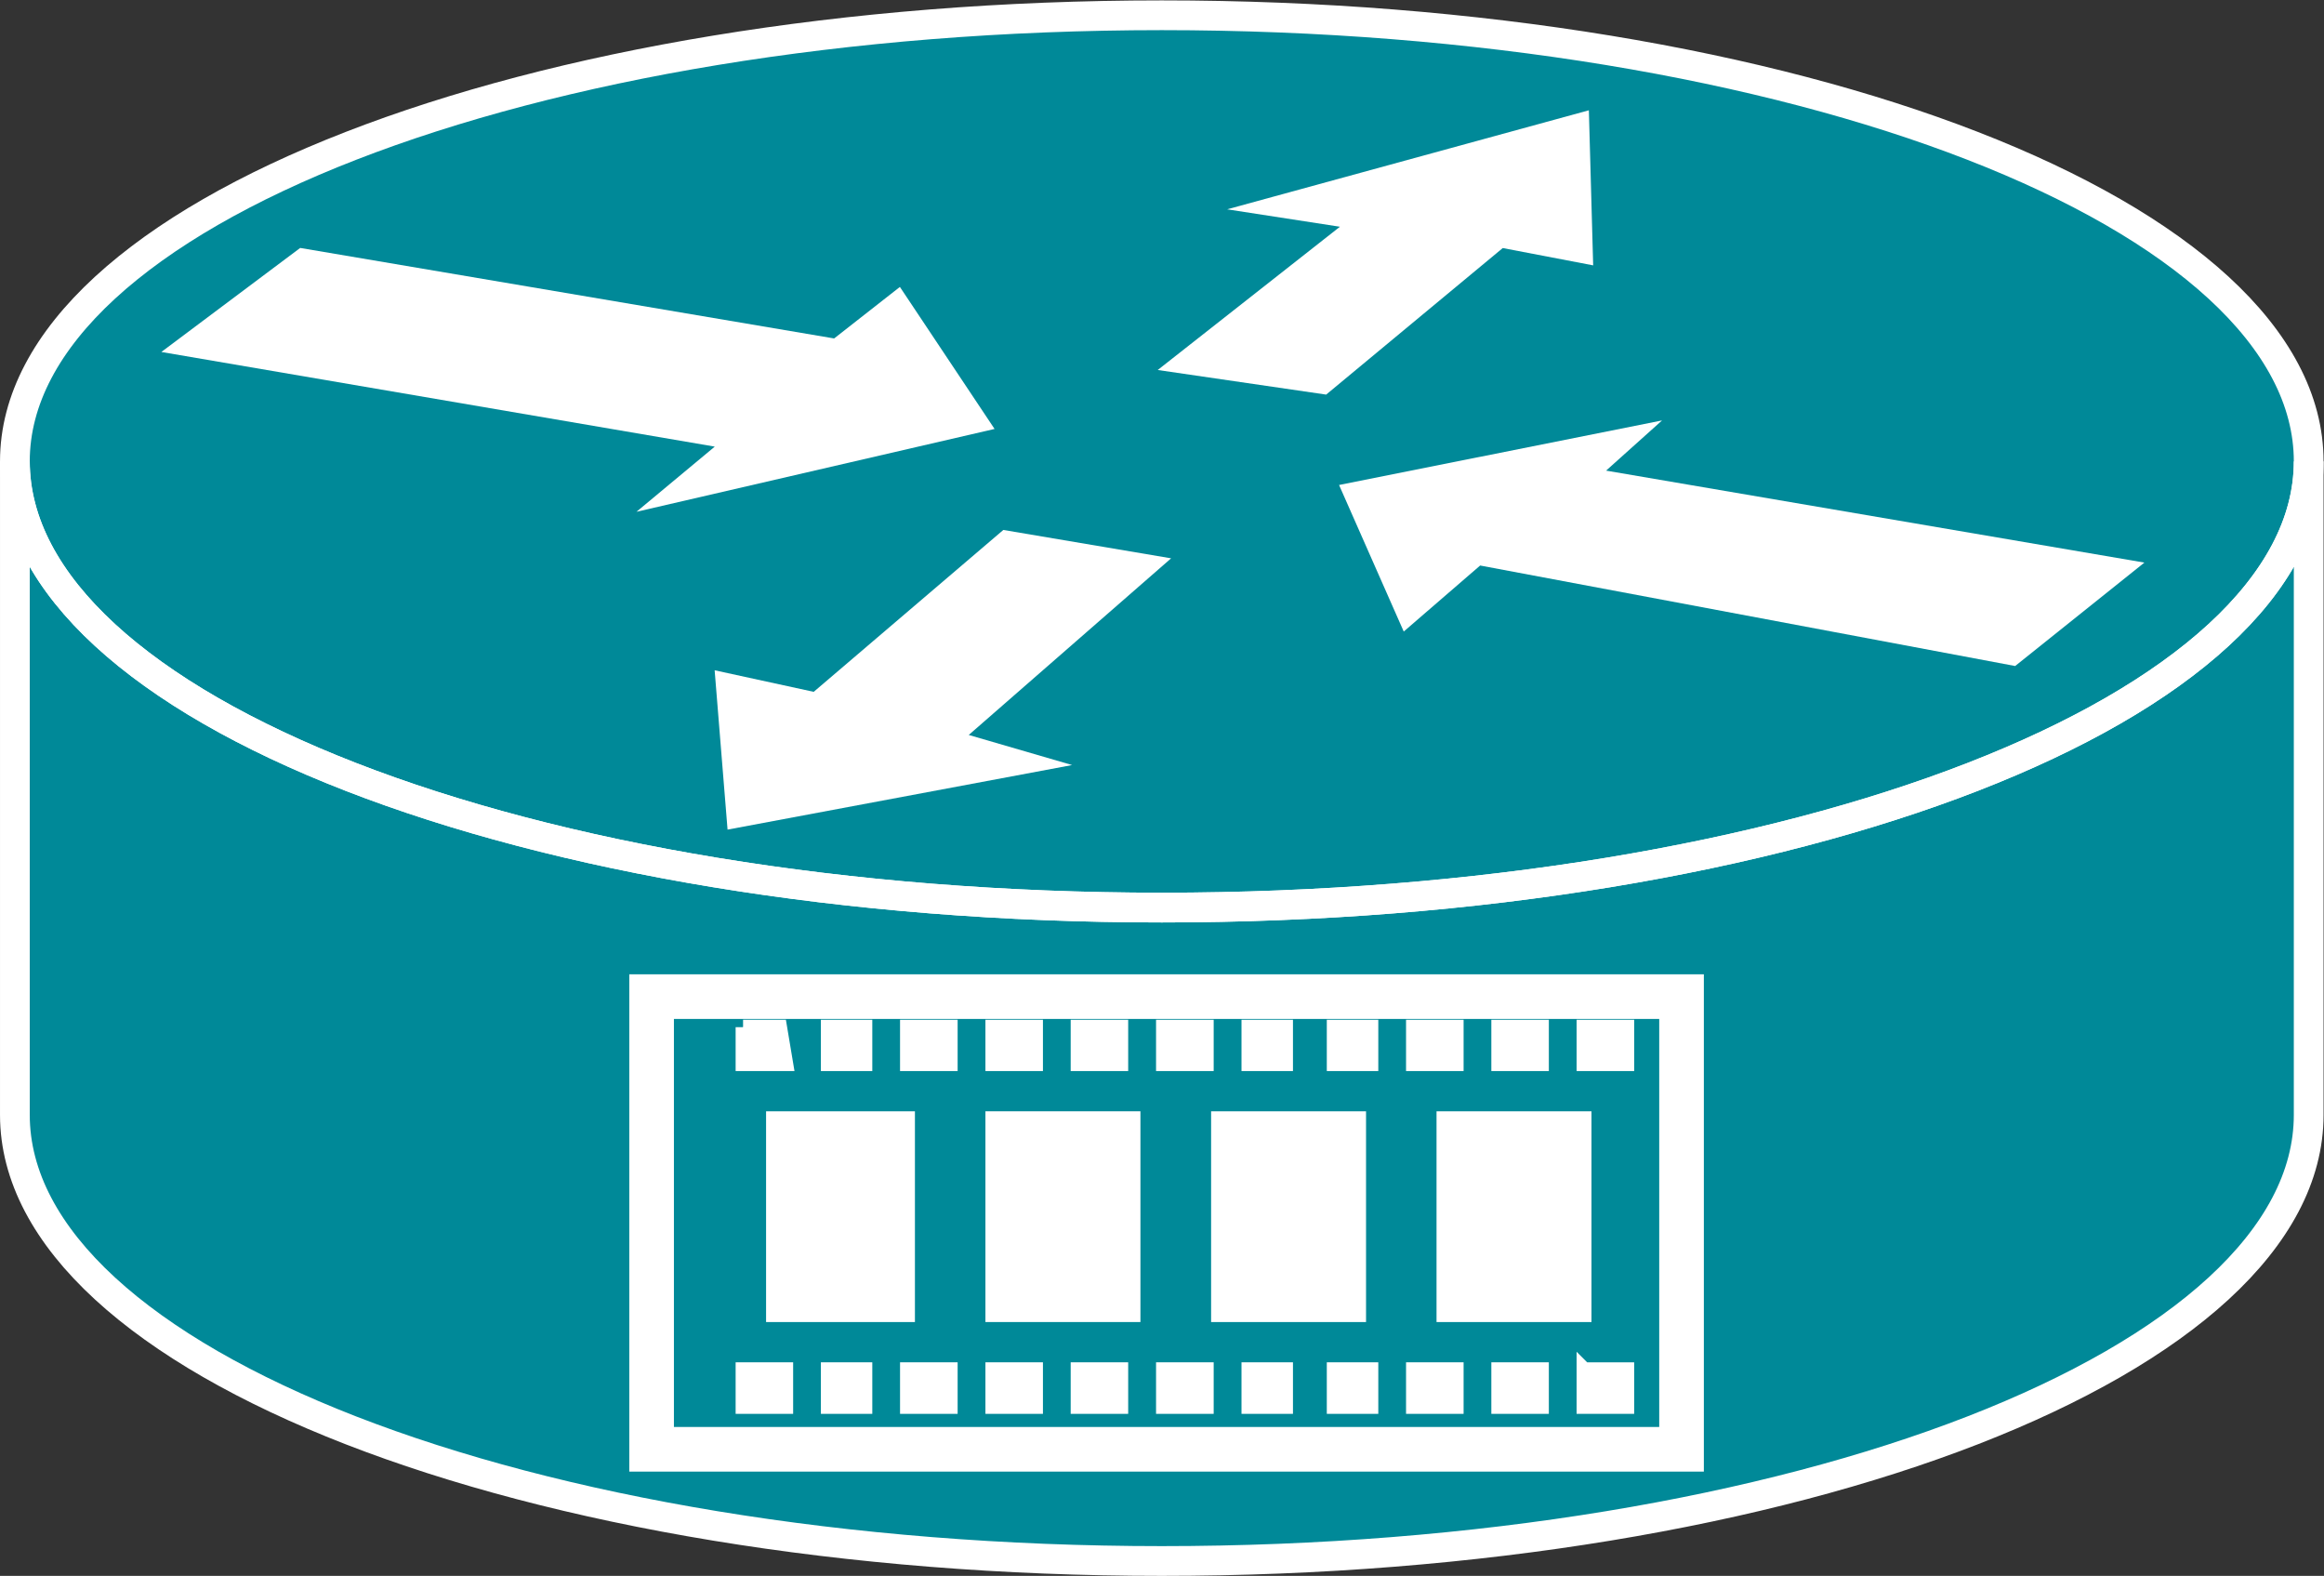 <?xml version="1.0" encoding="UTF-8" standalone="no"?>
<svg
   xmlns:dc="http://purl.org/dc/elements/1.1/"
   xmlns:cc="http://creativecommons.org/ns#"
   xmlns:rdf="http://www.w3.org/1999/02/22-rdf-syntax-ns#"
   xmlns:svg="http://www.w3.org/2000/svg"
   xmlns="http://www.w3.org/2000/svg"
   viewBox="0 0 49.68 33.68"
   height="33.68"
   width="49.68"
   xml:space="preserve"
   id="svg2"
   version="1.1"><rect x="0" y="0" width="49.68" height="33.68" fill="#333333" stroke="none"/><defs
     id="defs6" /><g
     transform="matrix(1.333,0,0,-1.333,0,33.68)"
     id="g10"><g
       transform="scale(0.1)"
       id="g12"><path
         id="path14"
         style="fill:#008998;fill-opacity:1;fill-rule:evenodd;stroke:none"
         d="m 370.238,178.691 c 0,-39.511 -82.351,-71.543 -183.925,-71.543 -101.582,0 -183.926,32.032 -183.926,71.543 V 73.906 c 0,-39.492 82.344,-71.523 183.926,-71.523 101.574,0 183.925,32.031 183.925,71.523 V 178.691" /><path
         id="path16"
         style="fill:#008998;fill-opacity:1;fill-rule:evenodd;stroke:none"
         d="m 186.313,107.148 c 101.574,0 183.925,32.032 183.925,71.543 0,39.512 -82.351,71.524 -183.925,71.524 -101.582,0 -183.926,-32.012 -183.926,-71.524 0,-39.511 82.344,-71.543 183.926,-71.543" /><path
         id="path18"
         style="fill:none;stroke:#FFFFFF;stroke-width:4.771;stroke-linecap:square;stroke-linejoin:bevel;stroke-miterlimit:10;stroke-dasharray:none;stroke-opacity:1"
         d="m 370.238,178.691 c 0,-39.511 -82.351,-71.543 -183.925,-71.543 -101.582,0 -183.926,32.032 -183.926,71.543 V 73.906 c 0,-39.492 82.344,-71.523 183.926,-71.523 101.574,0 183.925,32.031 183.925,71.523 z" /><path
         id="path20"
         style="fill:none;stroke:#FFFFFF;stroke-width:4.771;stroke-linecap:square;stroke-linejoin:bevel;stroke-miterlimit:10;stroke-dasharray:none;stroke-opacity:1"
         d="m 186.313,107.148 c 101.574,0 183.925,32.032 183.925,71.543 0,39.512 -82.351,71.524 -183.925,71.524 -101.582,0 -183.926,-32.012 -183.926,-71.524 0,-39.511 82.344,-71.543 183.926,-71.543 z" /><path
         id="path22"
         style="fill:#FFFFFF;fill-opacity:1;fill-rule:nonzero;stroke:none"
         d="m 144.313,206.66 15.183,-22.773 -57.43,-13.282 12.559,10.45 -88.75,15.175 22.266,16.68 85.625,-14.512 10.547,8.262" /><path
         id="path24"
         style="fill:#FFFFFF;fill-opacity:1;fill-rule:nonzero;stroke:none"
         d="m 225.113,151.406 -10.371,23.496 51.797,10.352 -8.976,-8.047 86.328,-14.746 -20.723,-16.582 -85.801,16.113 -12.254,-10.586" /><path
         id="path26"
         style="fill:#FFFFFF;fill-opacity:1;fill-rule:nonzero;stroke:none"
         d="m 196.793,219.102 58.008,15.878 0.691,-24.863 -14.5,2.774 -28.32,-23.496 -27.012,3.945 29.219,22.969 -18.086,2.793" /><path
         id="path28"
         style="fill:#FFFFFF;fill-opacity:1;fill-rule:nonzero;stroke:none"
         d="m 171.93,130 -55.254,-10.352 -2.071,25.547 15.887,-3.457 30.41,25.957 26.907,-4.55 L 155.355,134.824 171.93,130" /><path
         id="path30"
         style="fill:#008998;fill-opacity:1;fill-rule:evenodd;stroke:none"
         d="M 104.496,92.871 H 269.664 V 20.293 H 104.496 v 72.578 0 0" /><path
         id="path32"
         style="fill:none;stroke:#FFFFFF;stroke-width:7.157;stroke-linecap:square;stroke-linejoin:miter;stroke-miterlimit:10;stroke-dasharray:none;stroke-opacity:1"
         d="M 104.496,92.871 H 269.664 V 20.293 H 104.496 v 72.578 0 z" /><path
         id="path34"
         style="fill:#FFFFFF;fill-opacity:1;fill-rule:evenodd;stroke:none"
         d="m 231.566,73.289 h 22.461 V 41.887 h -22.461 v 31.402 0 0" /><path
         id="path36"
         style="fill:none;stroke:#FFFFFF;stroke-width:2.386;stroke-linecap:square;stroke-linejoin:miter;stroke-miterlimit:10;stroke-dasharray:none;stroke-opacity:1"
         d="m 231.566,73.289 h 22.461 V 41.887 h -22.461 v 31.402 0 z" /><path
         id="path38"
         style="fill:#FFFFFF;fill-opacity:1;fill-rule:evenodd;stroke:none"
         d="m 254.027,87.969 h 6.848 v -5.84 h -6.848 v 5.84 0 0" /><path
         id="path40"
         style="fill:none;stroke:#FFFFFF;stroke-width:2.386;stroke-linecap:square;stroke-linejoin:miter;stroke-miterlimit:10;stroke-dasharray:none;stroke-opacity:1"
         d="m 254.027,87.969 h 6.848 v -5.84 h -6.848 v 5.84 0 z" /><path
         id="path42"
         style="fill:#FFFFFF;fill-opacity:1;fill-rule:evenodd;stroke:none"
         d="m 240.355,87.969 h 6.836 v -5.84 h -6.836 v 5.84 0 0" /><path
         id="path44"
         style="fill:none;stroke:#FFFFFF;stroke-width:2.386;stroke-linecap:square;stroke-linejoin:miter;stroke-miterlimit:10;stroke-dasharray:none;stroke-opacity:1"
         d="m 240.355,87.969 h 6.836 v -5.84 h -6.836 v 5.84 0 z" /><path
         id="path46"
         style="fill:#FFFFFF;fill-opacity:1;fill-rule:evenodd;stroke:none"
         d="m 226.676,87.969 h 6.844 v -5.84 h -6.844 v 5.84 0 0" /><path
         id="path48"
         style="fill:none;stroke:#FFFFFF;stroke-width:2.386;stroke-linecap:square;stroke-linejoin:miter;stroke-miterlimit:10;stroke-dasharray:none;stroke-opacity:1"
         d="m 226.676,87.969 h 6.844 v -5.84 h -6.844 v 5.84 0 z" /><path
         id="path50"
         style="fill:#FFFFFF;fill-opacity:1;fill-rule:evenodd;stroke:none"
         d="m 213.969,87.969 h 5.871 v -5.84 h -5.871 v 5.84 0 0" /><path
         id="path52"
         style="fill:none;stroke:#FFFFFF;stroke-width:2.386;stroke-linecap:square;stroke-linejoin:miter;stroke-miterlimit:10;stroke-dasharray:none;stroke-opacity:1"
         d="m 213.969,87.969 h 5.871 v -5.84 h -5.871 v 5.84 0 z" /><path
         id="path54"
         style="fill:#FFFFFF;fill-opacity:1;fill-rule:evenodd;stroke:none"
         d="m 200.289,87.969 h 5.867 v -5.84 h -5.867 v 5.84 0 0" /><path
         id="path56"
         style="fill:none;stroke:#FFFFFF;stroke-width:2.386;stroke-linecap:square;stroke-linejoin:miter;stroke-miterlimit:10;stroke-dasharray:none;stroke-opacity:1"
         d="m 200.289,87.969 h 5.867 v -5.84 h -5.867 v 5.84 0 z" /><path
         id="path58"
         style="fill:#FFFFFF;fill-opacity:1;fill-rule:evenodd;stroke:none"
         d="m 186.586,87.969 h 6.855 v -5.84 h -6.855 v 5.84 0 0" /><path
         id="path60"
         style="fill:none;stroke:#FFFFFF;stroke-width:2.386;stroke-linecap:square;stroke-linejoin:miter;stroke-miterlimit:10;stroke-dasharray:none;stroke-opacity:1"
         d="m 186.586,87.969 h 6.855 v -5.84 h -6.855 v 5.84 0 z" /><path
         id="path62"
         style="fill:#FFFFFF;fill-opacity:1;fill-rule:evenodd;stroke:none"
         d="m 172.895,87.969 h 6.835 v -5.84 h -6.835 v 5.84 0 0" /><path
         id="path64"
         style="fill:none;stroke:#FFFFFF;stroke-width:2.386;stroke-linecap:square;stroke-linejoin:miter;stroke-miterlimit:10;stroke-dasharray:none;stroke-opacity:1"
         d="m 172.895,87.969 h 6.835 v -5.84 h -6.835 v 5.84 0 z" /><path
         id="path66"
         style="fill:#FFFFFF;fill-opacity:1;fill-rule:evenodd;stroke:none"
         d="m 159.223,87.969 h 6.836 v -5.84 h -6.836 v 5.84 0 0" /><path
         id="path68"
         style="fill:none;stroke:#FFFFFF;stroke-width:2.386;stroke-linecap:square;stroke-linejoin:miter;stroke-miterlimit:10;stroke-dasharray:none;stroke-opacity:1"
         d="m 159.223,87.969 h 6.836 v -5.84 h -6.836 v 5.84 0 z" /><path
         id="path70"
         style="fill:#FFFFFF;fill-opacity:1;fill-rule:evenodd;stroke:none"
         d="m 145.531,87.969 h 6.848 v -5.84 h -6.848 v 5.84 0 0" /><path
         id="path72"
         style="fill:none;stroke:#FFFFFF;stroke-width:2.386;stroke-linecap:square;stroke-linejoin:miter;stroke-miterlimit:10;stroke-dasharray:none;stroke-opacity:1"
         d="m 145.531,87.969 h 6.848 v -5.84 h -6.848 v 5.84 0 z" /><path
         id="path74"
         style="fill:#FFFFFF;fill-opacity:1;fill-rule:evenodd;stroke:none"
         d="m 132.836,87.969 h 5.859 v -5.84 h -5.859 v 5.84 0 0" /><path
         id="path76"
         style="fill:none;stroke:#FFFFFF;stroke-width:2.386;stroke-linecap:square;stroke-linejoin:miter;stroke-miterlimit:10;stroke-dasharray:none;stroke-opacity:1"
         d="m 132.836,87.969 h 5.859 v -5.84 h -5.859 v 5.84 0 z" /><path
         id="path78"
         style="fill:#FFFFFF;fill-opacity:1;fill-rule:evenodd;stroke:none"
         d="m 119.164,87.969 h 5.859 L 126,82.129 h -6.836 v 5.84 0 0" /><path
         id="path80"
         style="fill:none;stroke:#FFFFFF;stroke-width:2.386;stroke-linecap:square;stroke-linejoin:miter;stroke-miterlimit:10;stroke-dasharray:none;stroke-opacity:1"
         d="m 119.164,87.969 h 5.859 L 126,82.129 h -6.836 v 5.84 0 z" /><path
         id="path82"
         style="fill:#FFFFFF;fill-opacity:1;fill-rule:evenodd;stroke:none"
         d="m 254.027,33.047 h 6.848 V 27.168 h -6.848 v 5.879 0 0" /><path
         id="path84"
         style="fill:none;stroke:#FFFFFF;stroke-width:2.386;stroke-linecap:square;stroke-linejoin:miter;stroke-miterlimit:10;stroke-dasharray:none;stroke-opacity:1"
         d="m 254.027,33.047 h 6.848 V 27.168 h -6.848 v 5.879 0 z" /><path
         id="path86"
         style="fill:#FFFFFF;fill-opacity:1;fill-rule:evenodd;stroke:none"
         d="m 240.355,33.047 h 6.836 V 27.168 h -6.836 v 5.879 0 0" /><path
         id="path88"
         style="fill:none;stroke:#FFFFFF;stroke-width:2.386;stroke-linecap:square;stroke-linejoin:miter;stroke-miterlimit:10;stroke-dasharray:none;stroke-opacity:1"
         d="m 240.355,33.047 h 6.836 V 27.168 h -6.836 v 5.879 0 z" /><path
         id="path90"
         style="fill:#FFFFFF;fill-opacity:1;fill-rule:evenodd;stroke:none"
         d="m 226.676,33.047 h 6.844 V 27.168 h -6.844 v 5.879 0 0" /><path
         id="path92"
         style="fill:none;stroke:#FFFFFF;stroke-width:2.386;stroke-linecap:square;stroke-linejoin:miter;stroke-miterlimit:10;stroke-dasharray:none;stroke-opacity:1"
         d="m 226.676,33.047 h 6.844 V 27.168 h -6.844 v 5.879 0 z" /><path
         id="path94"
         style="fill:#FFFFFF;fill-opacity:1;fill-rule:evenodd;stroke:none"
         d="m 213.969,33.047 h 5.871 V 27.168 h -5.871 v 5.879 0 0" /><path
         id="path96"
         style="fill:none;stroke:#FFFFFF;stroke-width:2.386;stroke-linecap:square;stroke-linejoin:miter;stroke-miterlimit:10;stroke-dasharray:none;stroke-opacity:1"
         d="m 213.969,33.047 h 5.871 V 27.168 h -5.871 v 5.879 0 z" /><path
         id="path98"
         style="fill:#FFFFFF;fill-opacity:1;fill-rule:evenodd;stroke:none"
         d="m 200.289,33.047 h 5.867 V 27.168 h -5.867 v 5.879 0 0" /><path
         id="path100"
         style="fill:none;stroke:#FFFFFF;stroke-width:2.386;stroke-linecap:square;stroke-linejoin:miter;stroke-miterlimit:10;stroke-dasharray:none;stroke-opacity:1"
         d="m 200.289,33.047 h 5.867 V 27.168 h -5.867 v 5.879 0 z" /><path
         id="path102"
         style="fill:#FFFFFF;fill-opacity:1;fill-rule:evenodd;stroke:none"
         d="m 186.586,33.047 h 6.855 V 27.168 h -6.855 v 5.879 0 0" /><path
         id="path104"
         style="fill:none;stroke:#FFFFFF;stroke-width:2.386;stroke-linecap:square;stroke-linejoin:miter;stroke-miterlimit:10;stroke-dasharray:none;stroke-opacity:1"
         d="m 186.586,33.047 h 6.855 V 27.168 h -6.855 v 5.879 0 z" /><path
         id="path106"
         style="fill:#FFFFFF;fill-opacity:1;fill-rule:evenodd;stroke:none"
         d="m 172.895,33.047 h 6.835 V 27.168 h -6.835 v 5.879 0 0" /><path
         id="path108"
         style="fill:none;stroke:#FFFFFF;stroke-width:2.386;stroke-linecap:square;stroke-linejoin:miter;stroke-miterlimit:10;stroke-dasharray:none;stroke-opacity:1"
         d="m 172.895,33.047 h 6.835 V 27.168 h -6.835 v 5.879 0 z" /><path
         id="path110"
         style="fill:#FFFFFF;fill-opacity:1;fill-rule:evenodd;stroke:none"
         d="m 159.223,33.047 h 6.836 V 27.168 h -6.836 v 5.879 0 0" /><path
         id="path112"
         style="fill:none;stroke:#FFFFFF;stroke-width:2.386;stroke-linecap:square;stroke-linejoin:miter;stroke-miterlimit:10;stroke-dasharray:none;stroke-opacity:1"
         d="m 159.223,33.047 h 6.836 V 27.168 h -6.836 v 5.879 0 z" /><path
         id="path114"
         style="fill:#FFFFFF;fill-opacity:1;fill-rule:evenodd;stroke:none"
         d="m 145.531,33.047 h 6.848 V 27.168 h -6.848 v 5.879 0 0" /><path
         id="path116"
         style="fill:none;stroke:#FFFFFF;stroke-width:2.386;stroke-linecap:square;stroke-linejoin:miter;stroke-miterlimit:10;stroke-dasharray:none;stroke-opacity:1"
         d="m 145.531,33.047 h 6.848 V 27.168 h -6.848 v 5.879 0 z" /><path
         id="path118"
         style="fill:#FFFFFF;fill-opacity:1;fill-rule:evenodd;stroke:none"
         d="m 132.836,33.047 h 5.859 V 27.168 h -5.859 v 5.879 0 0" /><path
         id="path120"
         style="fill:none;stroke:#FFFFFF;stroke-width:2.386;stroke-linecap:square;stroke-linejoin:miter;stroke-miterlimit:10;stroke-dasharray:none;stroke-opacity:1"
         d="m 132.836,33.047 h 5.859 V 27.168 h -5.859 v 5.879 0 z" /><path
         id="path122"
         style="fill:#FFFFFF;fill-opacity:1;fill-rule:evenodd;stroke:none"
         d="M 119.164,33.047 H 126 V 27.168 h -6.836 v 5.879 0 0" /><path
         id="path124"
         style="fill:none;stroke:#FFFFFF;stroke-width:2.386;stroke-linecap:square;stroke-linejoin:miter;stroke-miterlimit:10;stroke-dasharray:none;stroke-opacity:1"
         d="M 119.164,33.047 H 126 V 27.168 h -6.836 v 5.879 0 z" /><path
         id="path126"
         style="fill:#FFFFFF;fill-opacity:1;fill-rule:evenodd;stroke:none"
         d="m 195.414,73.289 h 22.461 V 41.887 h -22.461 v 31.402 0 0" /><path
         id="path128"
         style="fill:none;stroke:#FFFFFF;stroke-width:2.386;stroke-linecap:square;stroke-linejoin:miter;stroke-miterlimit:10;stroke-dasharray:none;stroke-opacity:1"
         d="m 195.414,73.289 h 22.461 V 41.887 h -22.461 v 31.402 0 z" /><path
         id="path130"
         style="fill:#FFFFFF;fill-opacity:1;fill-rule:evenodd;stroke:none"
         d="m 159.223,73.289 h 22.472 V 41.887 h -22.472 v 31.402 0 0" /><path
         id="path132"
         style="fill:none;stroke:#FFFFFF;stroke-width:2.386;stroke-linecap:square;stroke-linejoin:miter;stroke-miterlimit:10;stroke-dasharray:none;stroke-opacity:1"
         d="m 159.223,73.289 h 22.472 V 41.887 h -22.472 v 31.402 0 z" /><path
         id="path134"
         style="fill:#FFFFFF;fill-opacity:1;fill-rule:evenodd;stroke:none"
         d="m 124.047,73.289 h 21.484 V 41.887 h -21.484 v 31.402 0 0" /><path
         id="path136"
         style="fill:none;stroke:#FFFFFF;stroke-width:2.386;stroke-linecap:square;stroke-linejoin:miter;stroke-miterlimit:10;stroke-dasharray:none;stroke-opacity:1"
         d="m 124.047,73.289 h 21.484 V 41.887 h -21.484 v 31.402 0 z" /></g></g></svg>